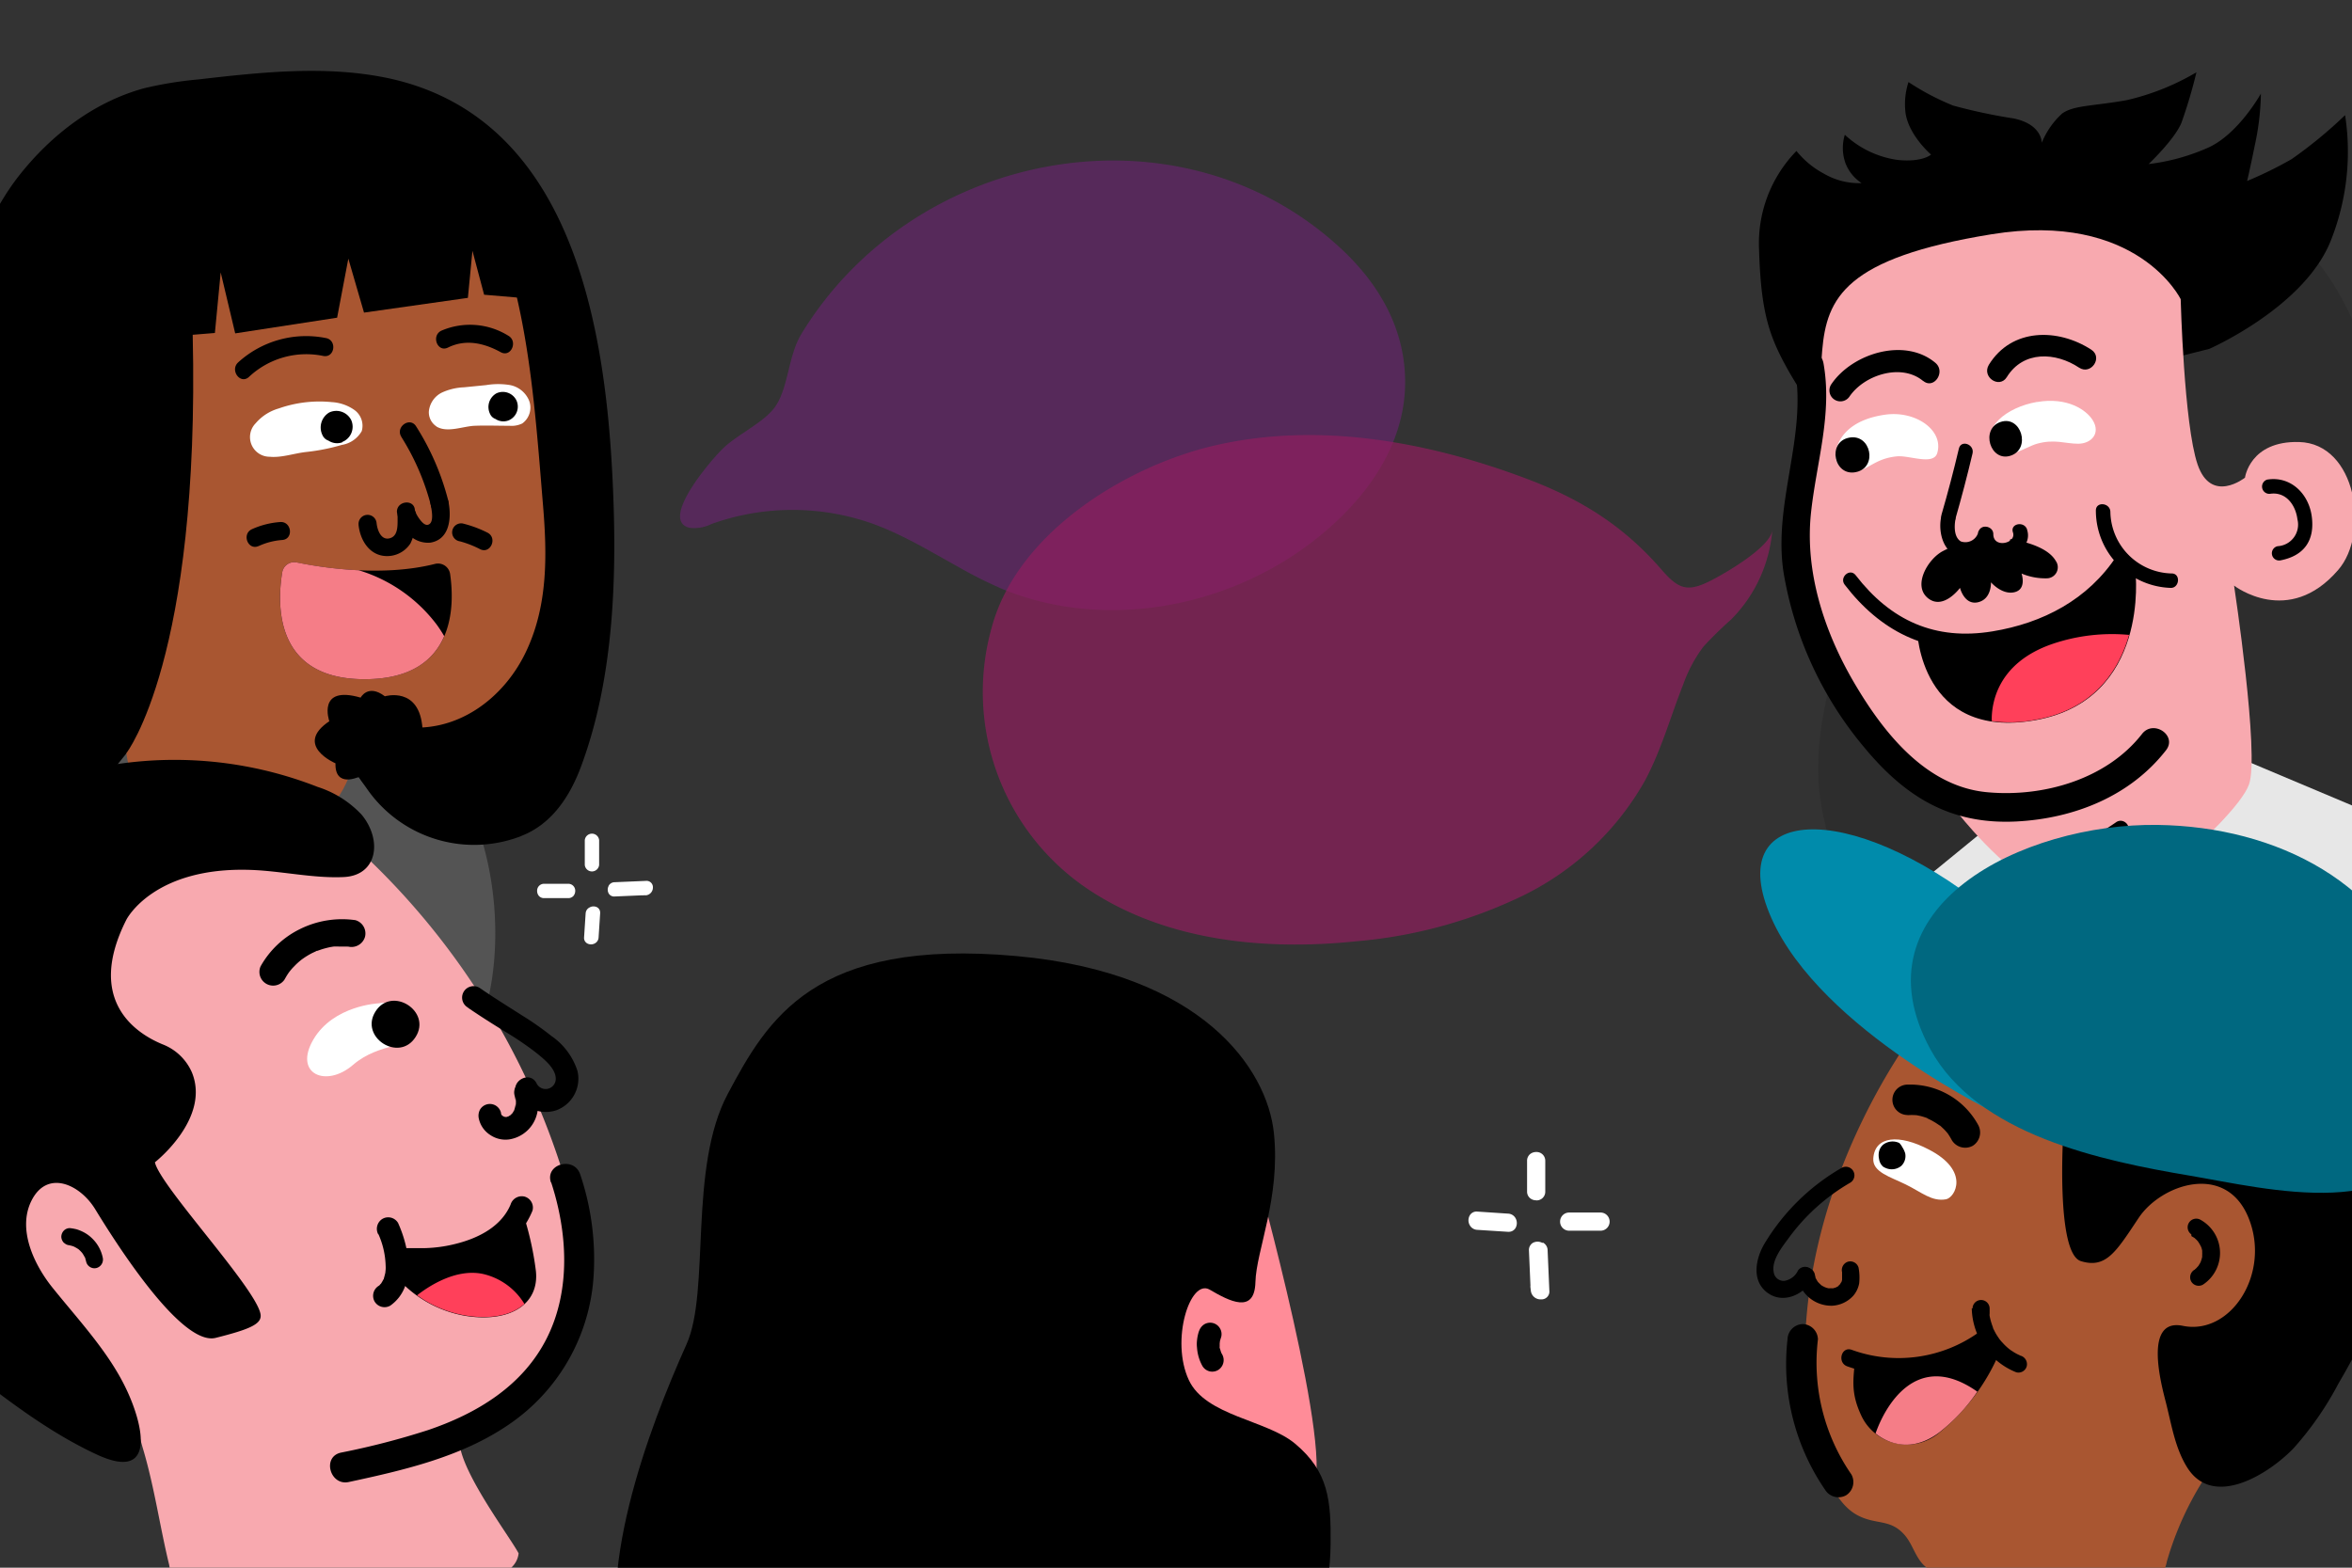 <svg id="Layer_1" data-name="Layer 1" xmlns="http://www.w3.org/2000/svg" viewBox="0 0 300 200"><rect x="0" y="0" width="300" height="200" fill="#333333" stroke="none"/><defs><style>.cls-1{fill:#e7e7e7;}.cls-1,.cls-10,.cls-11,.cls-12,.cls-14,.cls-15,.cls-2,.cls-3,.cls-4,.cls-5,.cls-6,.cls-7,.cls-8,.cls-9{fill-rule:evenodd;}.cls-2{fill:#fff;}.cls-3{fill:#ff8c98;}.cls-5{fill:#2d2d2d;}.cls-6{fill:#f8a9af;}.cls-7{fill:#ff405a;}.cls-8{fill:#545454;}.cls-9{fill:#a95631;}.cls-10{fill:#f57d87;}.cls-11{fill:#008bab;}.cls-12{fill:#006880;}.cls-13{opacity:0.68;}.cls-14{fill:#66256d;}.cls-15{fill:#911e5e;}</style></defs><title>Website Illustrations</title><g id="business_spot_hero_spot_hero_promo" data-name="business/spot_hero/spot_hero_promo"><path id="Fill-6" class="cls-1" d="M303.89,146.83c1.16-17.31,1.3-32.81,1.14-48.58-10.77-2.09-42.59-6.61-61.74,7.83,0,0-2,36.74,6.21,44.27,5.88,5.37,36.95.56,54.32-2.65,0-.29.05-.58.07-.87"/><path id="Fill-34" class="cls-2" d="M73.37,113.66a.88.88,0,0,0-.89-.91H69.4a.88.88,0,0,0-.89.91,1,1,0,0,0,.22.63.87.87,0,0,0,.67.29h3.08a.87.87,0,0,0,.67-.29,1,1,0,0,0,.22-.63"/><path id="Fill-36" class="cls-2" d="M74.7,116.5l-.2,3.08a.8.8,0,0,0,.34.74,1,1,0,0,0,1,.05.9.9,0,0,0,.51-.77l.2-3.08v-.07a.78.78,0,0,0-.35-.68,1,1,0,0,0-1,0,.89.89,0,0,0-.5.77"/><path id="Fill-38" class="cls-2" d="M74.59,107.18v3.17a.92.92,0,0,0,1.83,0v-3.17a.92.92,0,0,0-1.83,0"/><path id="Fill-40" class="cls-2" d="M77.65,113a1,1,0,0,0,0,1,.8.8,0,0,0,.75.37l3.49-.15h0a.56.56,0,0,0,.19,0l.33,0a1,1,0,0,0,.87-1v-.08a.81.81,0,0,0-.89-.76l-4,.17a.87.87,0,0,0-.77.48"/><path id="Fill-42" class="cls-2" d="M195.94,153.14A1.1,1.1,0,0,0,197.1,152v-3.9a1.11,1.11,0,0,0-1.16-1.13,1.21,1.21,0,0,0-.79.28,1.1,1.1,0,0,0-.37.85V152a1.09,1.09,0,0,0,.37.85,1.21,1.21,0,0,0,.79.28"/><path id="Fill-44" class="cls-2" d="M192.34,154.83l-3.9-.26a1,1,0,0,0-.94.44,1.25,1.25,0,0,0-.06,1.24,1.15,1.15,0,0,0,1,.65l3.9.25h.08a1,1,0,0,0,.86-.44,1.27,1.27,0,0,0,.06-1.24,1.14,1.14,0,0,0-1-.64"/><path id="Fill-46" class="cls-2" d="M204.15,154.69h-4a1.16,1.16,0,0,0,0,2.32h4a1.16,1.16,0,0,0,0-2.32"/><path id="Fill-48" class="cls-2" d="M196.74,158.57a1.27,1.27,0,0,0-1.24,0,1.07,1.07,0,0,0-.48,1l.19,4.42V164a.94.94,0,0,0,0,.25l.05.42a1.24,1.24,0,0,0,1.26,1.1h.1a1,1,0,0,0,1-1.13l-.22-5.12a1.11,1.11,0,0,0-.61-1"/><path id="Fill-58" class="cls-3" d="M160.13,149.08s-27.93,22.72-27.3,27.15c.48,3.37,18.33,11.7,28.25,14h6.21c3.32-3.45-7.16-41.1-7.16-41.1"/><path id="Fill-60" class="cls-4" d="M151.64,176.07c-2.37-5.06.16-13,2.66-11.54s5.72,3.16,5.83-.95,3.21-10.75,2.36-19-9.2-20.47-32.86-22.61c-25.83-2.33-31.74,8.1-36.8,17.58s-2.21,25.14-5.26,31.94c-4.82,10.73-12.08,29.92-7.71,41.72,1.87,5,5.59,9.19,9.76,12.57,17.92,14.5,45.8,14.93,64.15,1,9.26-7,15.84-18,15.95-29.75.06-5.63-.26-9.28-4.53-12.85C161.57,181.14,153.79,180.66,151.64,176.07Z"/><path id="Fill-62" class="cls-5" d="M235.25,81.68S231.3,91,232,100.23s6.25,17.83,6.25,17.83l16.15-13.2-5.52-7.5Z"/><path id="Fill-64" class="cls-5" d="M304.5,61.42c0-2.75-.13-5.56-.38-8.36-.4-1.65-1-3.73-1.85-6.46-4.57-14.32-11.42-17.43-11.42-17.43L275.48,41.23l9.29,55.11L305,104.86c.12-17.07-.33-24.73-.52-43.44"/><path id="Fill-66" class="cls-4" d="M281.79,44.51s12.31-5.38,15.58-14a30.67,30.67,0,0,0,1.75-15.82,56.81,56.81,0,0,1-6.82,5.61,50.11,50.11,0,0,1-5.68,2.79s.24-.91,1-4.63a33.15,33.15,0,0,0,.76-6.52s-2.83,5.11-6.67,6.87a26.25,26.25,0,0,1-7.65,2.12s3.34-3.17,4.19-5.28a63.59,63.59,0,0,0,1.91-6.43,31.24,31.24,0,0,1-8.86,3.55c-4.26.77-6.77.64-8.27,1.71a10.23,10.23,0,0,0-2.6,3.74s.07-2.35-3.59-3.11a69.91,69.91,0,0,1-7.71-1.64,32,32,0,0,1-5.7-3,9.08,9.08,0,0,0-.37,4c.46,2.87,3.25,5.25,3.25,5.25s-1.07,1-4.22.69a12.36,12.36,0,0,1-6.78-3.22,5.76,5.76,0,0,0,.09,3.65,5.32,5.32,0,0,0,2.05,2.52,8.87,8.87,0,0,1-4.78-1.19,11.36,11.36,0,0,1-3.53-2.91,16.87,16.87,0,0,0-4.77,12.59c.24,8.13,1.31,11.15,3.87,15.66a77.42,77.42,0,0,0,6.06,8.91Z"/><path id="Fill-68" class="cls-6" d="M249.64,103.61s5.73,7.38,10.77,9.65c3.17,1.42,11.08,2.26,16.27-2.18,4.16-3.56,9.28-8.48,10.18-11,1.38-3.74-1.9-25.37-1.9-25.37s6.93,5.39,13.28-2c4.05-4.67,2.34-16.14-5-16.32-6.28-.16-6.89,4.55-6.89,4.55s-4.31,3.42-6.05-1.7-2.15-21.07-2.15-21.07S272.66,26.86,254,29.89,233,38,232.42,44.74s.37,12.35-1.8,19.83-2.26,10.23,2.08,19.51c7.06,15.06,16.94,19.53,16.94,19.53"/><path id="Fill-70" class="cls-4" d="M258.56,67.6c.59,1.81-1.21,3.39-2.88,3.58A3,3,0,0,1,252.4,68c0-1.19,1.85-1,1.85.15,0,1.86,3,1.17,2.5-.24-.37-1.13,1.45-1.47,1.81-.35"/><path id="Fill-72" class="cls-4" d="M254.12,68.18A3.58,3.58,0,0,1,250,71c-2.11-.44-2.75-3-2.44-4.84.2-1.16,2.05-1,1.85.15-.15.86-.17,2.23.69,2.76a1.71,1.71,0,0,0,2.18-1c.16-1.17,2-1,1.84.15"/><path id="Fill-74" class="cls-4" d="M251.6,57.84q-1,4.24-2.21,8.44c-.33,1.15-2.08.52-1.75-.62q1.22-4.2,2.22-8.44c.28-1.16,2-.53,1.74.62"/><path id="Fill-76" class="cls-4" d="M265.2,46.91c-3-2-7.13-2.2-9.23,1.2-.94,1.52-3.23,0-2.29-1.57,2.91-4.72,8.82-4.69,13.08-1.92,1.5,1-.06,3.26-1.56,2.29"/><path id="Fill-78" class="cls-4" d="M245.3,48.61c-2.76-2.31-7.52-.8-9.41,2A1.39,1.39,0,0,1,233.6,49c2.67-3.92,9.35-6,13.26-2.71,1.36,1.14-.19,3.44-1.56,2.3"/><path id="Fill-80" class="cls-4" d="M256.38,68.78s4.56.55,5.83,2.77a1.41,1.41,0,0,1-1.14,2.23,7.82,7.82,0,0,1-3.22-.61s.7,2-.9,2.38-3-1.26-3-1.26.11,2.12-1.64,2.54S250,75,250,75s-2.13,2.91-4.1,1.3,0-5,1.93-6,2.2-.76,2.2-.76.91,1.53,2.69-.39a2.3,2.3,0,0,0,2.13.93,1.56,1.56,0,0,0,1.57-1.28"/><path id="Fill-82" class="cls-4" d="M232.58,46.3c1.18,6.54-.91,12.73-1.59,19.18-.79,7.53,1.72,15.15,5.49,21.59s9.2,13.29,17,14c7.13.66,15.22-1.64,19.74-7.44,1.46-1.87,4.52.2,3.06,2.08-4.59,5.89-11.75,8.71-19.07,9.09-8.42.43-14.2-3.13-19.44-9.47A46.56,46.56,0,0,1,227.49,73c-1.34-8.82,3-17.31,1.45-26-.42-2.34,3.21-3,3.64-.69"/><path id="Fill-84" class="cls-4" d="M289.22,61.18c3-.46,5.28,1.85,5.65,4.73.4,3.06-1,5-4,5.58a.92.92,0,0,1-.34-1.81,2.76,2.76,0,0,0,2.51-3.43c-.23-1.82-1.47-3.56-3.5-3.25a.93.93,0,0,1-.34-1.82"/><path id="Fill-86" class="cls-2" d="M259.81,51.29c3.87-.67,6.31,1,7.12,2.32,1.05,1.7-.21,3-1.86,3s-3-.63-5.25,0c-1.53.43-4.33,2.49-5.46.81-1.85-2.76,1.57-5.47,5.45-6.14"/><path id="Fill-88" class="cls-2" d="M240.48,52.9c-4.7.66-6,3.13-6.29,4.58a2.17,2.17,0,0,0,2.66,2.66c1.61-.38,2.47-1.66,5.1-1.92,1.58-.16,4.67,1.2,5.15-.43.85-2.87-2.72-5.43-6.62-4.89"/><path id="Fill-90" class="cls-4" d="M236.73,60.23c-2.81.59-3.72-3.81-.9-4.39s3.72,3.81.9,4.39"/><path id="Fill-92" class="cls-4" d="M256.47,58.13c-2.62.87-3.91-3.42-1.29-4.3s3.91,3.42,1.29,4.3"/><path id="Fill-94" class="cls-4" d="M271.51,72c-4.18,6.37-11,9.64-18.38,10.59s-13.34-2.13-17.84-8c-.72-.94.67-2.16,1.4-1.21,4.49,5.82,10.15,8.36,17.43,7.17,6.45-1.05,12.21-4.06,15.86-9.62.66-1,2.18,0,1.53,1"/><path id="Fill-96" class="cls-4" d="M276.84,75a9.87,9.87,0,0,1-9.51-9.87c0-1.18,1.81-1,1.85.16A8,8,0,0,0,277,73.16c1.19,0,1,1.9-.15,1.84"/><path id="Fill-98" class="cls-4" d="M271.13,106.28a24,24,0,0,1-4.6,2.77,15.36,15.36,0,0,1-6.21.8c-1.19,0-1-1.89.15-1.85,3.81.14,6.42-1,9.45-3.11,1-.67,2.19.72,1.21,1.39"/><path id="Fill-100" class="cls-4" d="M244.52,80.4s.39,14.08,15.07,11.48S272.38,73,272.38,73L270.47,72s-8.09,13.82-26,8.38"/><path id="Fill-102" class="cls-7" d="M271.59,81a23.61,23.61,0,0,0-9.77,1.14C254.57,84.62,254,90,254.05,92a17,17,0,0,0,5.54-.16c7.55-1.33,10.71-6.36,12-10.91"/><path id="Fill-104" class="cls-8" d="M50.94,92.65c-7.7-4.39-17.72-4.93-26.36-5.34-4.84-.22-9.69-.23-14.54-.12-5.55.14-8.35.26-13.18,3.21a2.81,2.81,0,0,0-.9.74,2.71,2.71,0,0,0-.31,1.47c-.23,10.83,1.22,21.61,2.67,32.35a28.21,28.21,0,0,0,1,5.08,2.65,2.65,0,0,0,.89,1.42c1.51,1,3.51-1.29,5.22-.68-2.16,2,3.92,2.23,4.82,2.35q4.23.59,8.47,1.13c5.58.7,11.18,1.34,16.78,1.81,5.86.5,17,2.85,22.35-.62,7.58-4.89,8.53-34-6.92-42.8"/><path id="Fill-106" class="cls-4" d="M66.46,106.66c3.7-1.42,6-4.68,7.46-8.37,4.52-11.73,4.82-25.43,4.18-37.82C77.07,40.69,72.56,15,49.64,10c-8-1.71-16.29-.79-24.41.14a48,48,0,0,0-6.85,1.12C12,13,6.53,17.21,2.45,22.38-1.29,27.13-3,32.56-5.94,37.69a57.68,57.68,0,0,0-6.43,14.46,74.75,74.75,0,0,0-.78,36.25c1.18,5,3.15,10.28,7.39,13.25,5.54,3.9,15.76,2,20-3.19l1.91-2.38,29.61,3.08L47.07,101a16.62,16.62,0,0,0,19.39,5.67"/><path id="Fill-108" class="cls-9" d="M67.28,38.07s3.35,32.34,2.32,38.25S67.05,93,50.05,94l-4.5.07s.1,13.27-14.42,12.78-15-10.78-15-10.78S25.53,84,24.58,42.71l2.83-.23.74-7.73L30,42.53l13-2L44.43,33l2,6.88L59.68,38l.58-6,1.49,5.6Z"/><path id="Fill-110" class="cls-2" d="M34.49,58.27A2.51,2.51,0,0,1,32.61,54a6.05,6.05,0,0,1,2.94-1.89,15.68,15.68,0,0,1,6.76-.81,5.56,5.56,0,0,1,2.89,1A2.47,2.47,0,0,1,46.14,55a3.58,3.58,0,0,1-2.54,1.76,25.66,25.66,0,0,1-4.52.9c-1.51.16-3.06.73-4.59.62"/><path id="Fill-112" class="cls-2" d="M55.64,54.38a2.16,2.16,0,0,1-.94-1.87,3,3,0,0,1,1.67-2.43,7.47,7.47,0,0,1,2.82-.67L62,49.13a9.36,9.36,0,0,1,3.08,0,3.32,3.32,0,0,1,2.37,1.89,2.49,2.49,0,0,1-.83,3,3.11,3.11,0,0,1-1.62.3c-1.49,0-3-.06-4.47,0s-3.48.93-4.85.1"/><path id="Fill-114" class="cls-4" d="M43.66,56.43a2,2,0,0,1-1.77-.22,1.27,1.27,0,0,1-.75-.68A2.22,2.22,0,0,1,42,52.62a2.12,2.12,0,0,1,2.81,1,2.09,2.09,0,0,1-1.17,2.77"/><path id="Fill-116" class="cls-4" d="M64.82,53.65a1.82,1.82,0,0,1-1.62-.2,1.17,1.17,0,0,1-.68-.62,2,2,0,0,1,.8-2.65,1.93,1.93,0,0,1,2.57.94,1.9,1.9,0,0,1-1.07,2.53"/><path id="Fill-118" class="cls-4" d="M45.73,66.92c.21,2.17,1.61,4.27,4.06,4a3.52,3.52,0,0,0,2.56-1.59A6.6,6.6,0,0,0,53,66c.07-1.47-2.21-1.83-2.28-.35-.05,1,.21,2.63-.94,3s-1.66-1-1.75-1.95a1.15,1.15,0,0,0-2.29.27"/><path id="Fill-120" class="cls-4" d="M50.63,65.32a4.71,4.71,0,0,0,1.17,2.46,3.41,3.41,0,0,0,3.08,1.45c2.49-.39,2.72-3.17,2.33-5.17-.28-1.44-2.58-1.19-2.29.27.11.59.52,2.36-.31,2.61-.45.14-.89-.44-1.12-.75a4.25,4.25,0,0,1-.44-.74c0-.12-.09-.24-.13-.36,0,.14,0,.07,0,0-.07-1.48-2.37-1.21-2.29.27"/><path id="Fill-122" class="cls-4" d="M51.19,55.74A30.91,30.91,0,0,1,55,64.62c.39,1.44,2.54.58,2.15-.85a32.66,32.66,0,0,0-4.09-9.4c-.81-1.24-2.67.13-1.86,1.37"/><path id="Fill-124" class="cls-4" d="M33,69.66a8.74,8.74,0,0,1,3-.77c1.48-.11,1.21-2.4-.27-2.29a10.61,10.61,0,0,0-3.59.91c-1.35.61-.51,2.76.85,2.15"/><path id="Fill-126" class="cls-4" d="M58.66,69.06a12.86,12.86,0,0,1,2.57,1c1.33.67,2.27-1.44.94-2.11A14.75,14.75,0,0,0,59,66.78a1.15,1.15,0,0,0-.35,2.28"/><path id="Fill-128" class="cls-4" d="M65.92,37.9c2,8.64,2.62,17.83,3.35,26.65.51,6.16.61,12.45-2,18.21-2.85,6.37-9.19,11.08-16.36,9.88-2.2-.36-2.72,3.06-.52,3.43,15,2.48,22.61-13,22.63-25.6a153.75,153.75,0,0,0-1.38-17,132.1,132.1,0,0,0-2.31-16c-.51-2.14-4-1.77-3.44.4"/><path id="Fill-130" class="cls-4" d="M37.83,71.76c3.19.65,10.93,1.88,17.66.18a1.56,1.56,0,0,1,1.92,1.27c.58,4,.76,13.37-10.81,13.44C34.87,86.71,35.34,76.92,36,73a1.55,1.55,0,0,1,1.83-1.25"/><path id="Fill-132" class="cls-10" d="M56.68,81.12c-1.28,3-4.12,5.5-10.08,5.53C34.87,86.71,35.35,76.92,36,73a1.55,1.55,0,0,1,1.83-1.25,52.13,52.13,0,0,0,7.92,1,19.53,19.53,0,0,1,10,7c.32.45.63.92.91,1.41"/><path id="Fill-134" class="cls-4" d="M31.75,48.09a10.68,10.68,0,0,1,9.48-2.68c1.46.29,1.8-2,.35-2.28a12.88,12.88,0,0,0-11.2,3.1c-1.09,1,.27,2.86,1.37,1.86"/><path id="Fill-136" class="cls-4" d="M57.14,44.34c2.27-1.12,4.61-.57,6.73.59,1.31.72,2.24-1.4.95-2.11a9.25,9.25,0,0,0-8.53-.63c-1.32.65-.49,2.81.85,2.15"/><path id="Fill-138" class="cls-4" d="M42,92s-1.61-4.63,4-3c0,0,.93-1.81,3.09-.17,0,0,4.44-1.34,4.8,4.14,0,0,2.89,4.32-2.57,5.22,0,0-3.13,5.16-5.53.91,0,0-3.09,1.49-3-1.72,0,0-5.41-2.3-.74-5.4"/><path id="Fill-140" class="cls-6" d="M59.16,182.29c1-.82,2.86-1.19,4.47-2.08a19.84,19.84,0,0,0,5.9-4.92c5.66-7,5-16.72,2.51-24.89a94.57,94.57,0,0,0-27-42.62s-7.28-4.61-22.08-3.86a35.27,35.27,0,0,0-16.61,4.61c-5.22,3.18-5.88,10.28-7,15.93A78.81,78.81,0,0,0-2,141.39c.28,10.87,3.35,22.51,11.89,29.23a39,39,0,0,1,3.47,2.77c3.24,3.22,3.67,7.37,4.89,11.47,1.46,4.93,2.12,9.8,3.33,14.79a4.82,4.82,0,0,0,1.68,3c1.34.91,3.13.44,4.69,0,10.31-2.66,21.16-1.07,31.81-1.08,2.66,0,6.09-.77,6.39-3.4C64.83,195.66,56.34,184.63,59.16,182.29Z"/><path id="Fill-142" class="cls-4" d="M70.31,150.87c2.07,6.35,2.52,13.67-.54,19.8s-8.93,9.66-15.19,11.78a98.08,98.08,0,0,1-11.09,2.87c-2.44.53-1.4,4.27,1,3.75,7.07-1.52,14.47-3.22,20.51-7.4a24.79,24.79,0,0,0,10.73-19.13,33.82,33.82,0,0,0-1.72-12.7c-.77-2.37-4.52-1.35-3.74,1"/><path id="Fill-144" class="cls-4" d="M6.66,164.23c-2.31-2.89-4.45-7.37-2.67-11,2-4.08,6.19-2.15,8.13,1,3.05,5,11.11,17.52,15.39,16.45s5.74-1.73,5.74-2.81c0-2.91-12.86-16.54-13.49-19.59,0,0,7.12-5.57,4.72-11.46a6.71,6.71,0,0,0-3.75-3.59c-3.23-1.33-9.89-5.46-4.61-15.9,0,0,3.42-6.78,15.86-6.35,3.88.13,8,1.1,11.89.91,4.3-.22,4.91-4.72,2.27-7.94a13.18,13.18,0,0,0-5.63-3.56,50,50,0,0,0-37.41.37,44.57,44.57,0,0,0-24.94,27.55C-25.5,140.57-23,154.61-15,164.57c3.43,4.24,7.72,7.69,12,11,4.84,3.74,9.8,7.42,15.36,10,7.55,3.5,6-3.62,3.74-8.37S10,168.39,6.66,164.23Z"/><path id="Fill-146" class="cls-4" d="M8.92,158.85H9l-.29,0a3.59,3.59,0,0,1,.92.26L9.33,159a3.64,3.64,0,0,1,.81.47l-.22-.17a3.8,3.8,0,0,1,.66.67l-.17-.22a3.92,3.92,0,0,1,.48.82c0-.09-.08-.18-.11-.27A4.6,4.6,0,0,1,11,161a1.09,1.09,0,0,0,.5.65,1.07,1.07,0,0,0,.84.11,1.12,1.12,0,0,0,.76-1.34,4.74,4.74,0,0,0-1.39-2.47,4.48,4.48,0,0,0-1.16-.81,5.28,5.28,0,0,0-.78-.31,6.31,6.31,0,0,0-.85-.15,1.06,1.06,0,0,0-.78.32,1.16,1.16,0,0,0-.32.77,1.14,1.14,0,0,0,.32.77l.23.17a1,1,0,0,0,.55.15"/><path id="Fill-148" class="cls-4" d="M48.25,157.41a10.55,10.55,0,0,1,.94,4.07,3.85,3.85,0,0,1,0,.48c0,.08-.08.59,0,.22-.06.31-.14.61-.23.92-.06.15,0,.14,0,0a1.36,1.36,0,0,1-.1.21c-.07.14-.15.27-.23.4s-.09.12,0,0a1.29,1.29,0,0,1-.16.17c0,.05-.1.11-.16.16.14-.11.15-.11,0,0a1.49,1.49,0,0,0-.53,2,1.47,1.47,0,0,0,2,.53c3.38-2.4,2.45-7.32,1-10.54a1.46,1.46,0,0,0-2-.53,1.49,1.49,0,0,0-.52,2"/><path id="Fill-150" class="cls-4" d="M50.73,162a20.07,20.07,0,0,0,8.58-.55c3.79-1,7.07-3.25,8.61-7a1.46,1.46,0,0,0-1-1.79,1.49,1.49,0,0,0-1.79,1c-1.17,2.8-4.07,4.28-6.91,5a17.72,17.72,0,0,1-4,.57c-.57,0-1.14,0-1.72,0l-.69,0c-.11,0-.47-.08,0,0l-.28,0a1.46,1.46,0,1,0-.78,2.81"/><path id="Fill-152" class="cls-4" d="M36.27,125c.12-.21.24-.42.37-.63l.16-.24s.26-.36.13-.17l.13-.17.24-.28.46-.47c.17-.16.35-.33.54-.48l.17-.14.17-.12a9.66,9.66,0,0,1,1.19-.72l.6-.28c-.23.1-.1,0,.06,0l.34-.12a10.61,10.61,0,0,1,1.34-.36l.36-.06c-.15,0-.23,0,0,0a5.84,5.84,0,0,1,.73,0H44l.29,0c.06,0,.55.06.11,0a1.8,1.8,0,0,0,2.15-1.22,1.76,1.76,0,0,0-1.22-2.15,12.08,12.08,0,0,0-7.09,1.15,11.61,11.61,0,0,0-5,4.74,1.75,1.75,0,0,0,3,1.76"/><path id="Fill-154" class="cls-4" d="M59.67,128.55c1.62,1.11,3.28,2.16,5,3.21a41.59,41.59,0,0,1,3.56,2.42c1,.81,2.85,2.18,2.64,3.67a1.29,1.29,0,0,1-2.45.32c-.89-1.65-3.41-.18-2.51,1.47a4.22,4.22,0,0,0,5.06,2,4.29,4.29,0,0,0,2.69-5,8.6,8.6,0,0,0-3.31-4.46,38.84,38.84,0,0,0-3.75-2.63c-1.82-1.16-3.64-2.29-5.41-3.51a1.46,1.46,0,1,0-1.47,2.52"/><path id="Fill-156" class="cls-4" d="M65.62,139.7c.06.23.11.47.15.71,0-.13,0-.26,0-.39a4.9,4.9,0,0,1,0,1.21c0-.13,0-.26,0-.38a3.67,3.67,0,0,1-.24.92l.15-.34a3.85,3.85,0,0,1-.41.71l.22-.29a3.26,3.26,0,0,1-.52.53l.29-.23a3.36,3.36,0,0,1-.57.35l.34-.15a2.45,2.45,0,0,1-.64.18l.39-.05a3,3,0,0,1-.52,0l.39.05a2.64,2.64,0,0,1-.55-.15l.34.15a3,3,0,0,1-.49-.29l.29.23a2.32,2.32,0,0,1-.35-.35l.22.29a2.22,2.22,0,0,1-.25-.42l.15.35a1.62,1.62,0,0,1-.12-.43,1.49,1.49,0,0,0-.67-.87,1.46,1.46,0,0,0-2,.53,1.66,1.66,0,0,0-.15,1.12,3.32,3.32,0,0,0,1.48,2.12,3.47,3.47,0,0,0,2.41.55A4.33,4.33,0,0,0,68.52,142a6.34,6.34,0,0,0-.09-3.09,1.46,1.46,0,0,0-2.81.78"/><path id="Fill-158" class="cls-9" d="M303.89,146.83c.11-1.55.2-3.08.29-4.61l-58.6-12.36s-16.4,19.86-15.32,45.69c.2,4.75,1.92,15.23,6.65,17.75,2.42,1.29,4.2.41,6.05,2.56,1.24,1.44,1.48,3.6,3.38,4.48a5.78,5.78,0,0,0,2.11.41l23.24,1.51c1.26.08,2.68.11,3.59-.76a4.94,4.94,0,0,0,1.11-2.31,40.38,40.38,0,0,1,7.91-14.83c3.38-4,8.08-6,11.25-10.09C301.45,166.63,303.27,156.23,303.89,146.83Z"/><path id="Fill-160" class="cls-4" d="M228,170.86a28.34,28.34,0,0,0,4.8,19.21,2,2,0,0,0,2.66.7,2,2,0,0,0,.69-2.66,25.07,25.07,0,0,1-4.27-17.25,2,2,0,0,0-1.94-1.94,2,2,0,0,0-1.94,1.94"/><path id="Fill-162" class="cls-4" d="M235.61,174.31a19.56,19.56,0,0,0,17.94-2.49c1.12-.81,0-2.71-1.11-1.88a17.55,17.55,0,0,1-16.24,2.27c-1.33-.49-1.9,1.62-.59,2.1"/><path id="Fill-164" class="cls-4" d="M251.5,166.9a9,9,0,0,0,5.67,8.17,1.09,1.09,0,0,0,1.34-.76,1.13,1.13,0,0,0-.76-1.35c-.31-.12.18.1-.12-.05l-.23-.11c-.16-.07-.3-.16-.45-.24l-.48-.31-.13-.1c.09.08-.12-.09-.13-.1a6.91,6.91,0,0,1-.78-.75,4.32,4.32,0,0,1-.34-.39c-.07-.09.07.1-.05-.06l-.17-.25a6.66,6.66,0,0,1-.52-.89l-.14-.28,0-.07c-.06-.16-.12-.32-.17-.48a7.53,7.53,0,0,1-.26-1s-.05-.35,0-.12a1.36,1.36,0,0,1,0-.2c0-.21,0-.41,0-.62a1.09,1.09,0,0,0-2.18,0"/><path id="Fill-166" class="cls-4" d="M236.57,173.94c-.21,2.23-.44,3.89.8,6.57a6.41,6.41,0,0,0,10,2.26A26.42,26.42,0,0,0,255,172.63s-.86-2.58-4-.52-10,3.37-12.58,2.26Z"/><path id="Fill-168" class="cls-4" d="M263.18,144.38s-1,15.51,2.24,16.51,4.52-1.25,7.38-5.53,11.11-7.11,14,0-2.28,15.06-8.4,13.78c-5-1-2.75,7.41-2.15,9.74.72,2.8,1.16,5.82,2.72,8.32,3.34,5.35,10.46.81,13.58-2.44a40.86,40.86,0,0,0,5.71-8.23,122.34,122.34,0,0,0,6.71-13.28,87.41,87.41,0,0,0,4.44-14.07,10.93,10.93,0,0,0,.38-3.41,4,4,0,0,0-1.57-2.94c-2.26-1.5-7.26-.4-10-.26l-11.59.6-21.68,1.12Z"/><path id="Fill-170" class="cls-11" d="M261.49,142.11l-6.25.24s-22.92-10.8-29.3-25.23,9.82-15.31,27.49-1.18,8.06,26.17,8.06,26.17"/><path id="Fill-172" class="cls-12" d="M275.22,105.24c-17.13-.25-38.91,10.42-29,28.62,6,10.95,21.88,14.23,33.06,16.12,9.87,1.67,28.27,6.43,31.73-7,.09-.33.16-.66.22-1,.83-4.76-.49-9.61-1.89-14.24-4.57-15.13-19-22.28-34.13-22.5"/><path id="Fill-174" class="cls-4" d="M279.52,157.7l.37.22c.07.05.16.12,0,0a.86.86,0,0,1,.14.13,2.13,2.13,0,0,1,.3.3c.06.06.13.16,0,0l.11.16a3.35,3.35,0,0,1,.21.36l.11.21c0-.09,0-.09,0,0a3.33,3.33,0,0,1,.13.45,1.16,1.16,0,0,1,0,.18c0-.15,0-.07,0,0a3.09,3.09,0,0,1,0,.43c0,.07,0,.13,0,.2,0-.16,0-.06,0,0s-.07.28-.11.42l-.06.18c-.07.19,0-.05,0,0s-.13.26-.21.39-.07.1-.1.16c-.16.24.08-.08,0,0s-.19.22-.29.32l-.15.13c-.23.2.17-.11-.08.06a1.12,1.12,0,0,0-.39,1.5,1.1,1.1,0,0,0,1.49.39,4.84,4.84,0,0,0-.38-8.31,1.1,1.1,0,0,0-1.11,1.89"/><path id="Fill-176" class="cls-4" d="M234.89,149a27.48,27.48,0,0,0-9.88,9.75c-1.09,1.9-1.61,4.65.41,6.16s4.66.26,5.81-1.72a1.1,1.1,0,0,0-1.89-1.11,2.33,2.33,0,0,1-1.7,1.32,1.27,1.27,0,0,1-1.4-1.09c-.31-1.56,1.1-3.25,1.95-4.42a25.49,25.49,0,0,1,7.8-7,1.09,1.09,0,0,0-1.1-1.89"/><path id="Fill-178" class="cls-4" d="M229.28,163.05a4.4,4.4,0,0,0,4.38,3.53,3.9,3.9,0,0,0,2.75-1.3,3.36,3.36,0,0,0,.73-1.56,6.85,6.85,0,0,0-.08-2,1.1,1.1,0,0,0-1.34-.76,1.12,1.12,0,0,0-.76,1.34c0,.13,0,.14,0,0l0,.16,0,.36c0,.1,0,.2,0,.31s0,.34,0,.11c0,.11-.06.23-.08.34s0,0,0-.08c0,0,0,.09-.07.14a1,1,0,0,1-.12.19c-.13.2.16-.15,0,0l-.16.16c-.14.15.17-.11,0,.05a2,2,0,0,1-.45.24c.27-.07,0,0,0,0l-.27.07c-.28.06.16,0-.06,0h-.47c-.25,0,.19.05,0,0a1.35,1.35,0,0,1-.53-.15l.08,0-.11,0-.21-.12c-.08,0-.15-.1-.23-.15s-.05,0,.06.05l-.12-.1c-.12-.11-.23-.22-.34-.34s.1.15,0,0-.12-.18-.17-.27a2.12,2.12,0,0,1-.11-.21c-.12-.23.06.21,0,0a5.29,5.29,0,0,1-.13-.54,1.1,1.1,0,0,0-1.35-.76,1.11,1.11,0,0,0-.76,1.34"/><path id="Fill-180" class="cls-2" d="M248.22,153c1.16-.22,3.09-3.62-2.18-6.34-3.82-2-6.9-1.74-7.1,1.12-.12,1.74,2.1,2.33,4.14,3.33s3.33,2.22,5.14,1.89"/><path id="Fill-184" class="cls-4" d="M243.29,142.27a7.93,7.93,0,0,1,1.09,0l.21,0c-.57,0-.28,0-.14,0l.53.11c.34.09.67.2,1,.32s-.32-.15-.11,0l.24.11a4.59,4.59,0,0,1,.49.26c.14.08.28.16.41.25l.23.15c.06.05.32.25.07,0s0,0,.06.06l.2.17.36.34c.13.13.25.26.37.4s.11.14.17.21-.29-.41-.07-.1a8.91,8.91,0,0,1,.57.93,2,2,0,0,0,2.65.7,2,2,0,0,0,.7-2.66,9.9,9.9,0,0,0-9-5.15,1.94,1.94,0,1,0,0,3.88"/><path id="Fill-186" class="cls-10" d="M252.23,177.56c-7.83-5.53-11.85,2-13,5.31,1.92,1.55,4.89,2.29,8.09-.1a23,23,0,0,0,4.88-5.21"/><path id="Fill-188" class="cls-2" d="M48.3,128s-5.77.25-8.33,4.62,1.6,6.21,5.05,3.24,7.5-2,7.73-4.45-1.84-3.89-4.45-3.41"/><path id="Fill-190" class="cls-4" d="M53,132.31c2.11-3.28-3-6.56-5.1-3.28s3,6.56,5.1,3.28"/><path id="Fill-192" class="cls-4" d="M50.65,162.94s-.31-1.74,2.85-1.76,10.94-1.83,13-7a39.15,39.15,0,0,1,1.85,7.94c.47,4.19-3.19,6.64-8.87,5.77a14.94,14.94,0,0,1-8.85-4.91"/><path id="Fill-194" class="cls-7" d="M61.53,162.51c-3.51-.7-7,1.7-8.33,2.74a14.68,14.68,0,0,0,6.3,2.6c3.27.5,5.86-.1,7.39-1.5a8.36,8.36,0,0,0-5.36-3.84"/><path id="Fill-196" class="cls-4" d="M152.93,169.82a5.48,5.48,0,0,0-.25,1.19,4,4,0,0,0,0,.92,5.66,5.66,0,0,0,.69,2.34,1.49,1.49,0,0,0,.87.67,1.46,1.46,0,0,0,1.12-.15,1.49,1.49,0,0,0,.53-2,3,3,0,0,1-.2-.4l.15.35a3.88,3.88,0,0,1-.28-1c0,.12,0,.25.05.38a4.13,4.13,0,0,1,0-1.11c0,.13,0,.26-.05.39a4,4,0,0,1,.2-.81,1.46,1.46,0,0,0-.15-1.12,1.45,1.45,0,0,0-2-.52,1.62,1.62,0,0,0-.67.87"/></g><path class="cls-4" d="M240.24,146a1.65,1.65,0,0,0-.56.87,2.2,2.2,0,0,0,0,1,1.59,1.59,0,0,0,.49.95,1.74,1.74,0,0,0,.33.18,1.92,1.92,0,0,0,2-.25,1.74,1.74,0,0,0,.51-1.61,3,3,0,0,0-.37-.79,2.23,2.23,0,0,0-.38-.53A2,2,0,0,0,240.24,146Z"/><g class="cls-13"><path class="cls-14" d="M122.44,72.44c-3.62-2-7.15-4.17-11-5.58a30.59,30.59,0,0,0-20.72,0,4.84,4.84,0,0,1-2.8.47c-3.89-1,3-8.88,4.26-10.08C94,55.43,97.68,53.81,99,51.7c1.59-2.48,1.55-6.38,3.25-9.15,14.52-23.77,48.49-29.89,68.95-10.69,5.05,4.74,8.36,10.81,8,17.91-.45,8.65-6.61,15.79-13.44,20.54-10.93,7.58-25.68,9.91-38,4.79A54.82,54.82,0,0,1,122.44,72.44Z"/></g><g class="cls-13"><path class="cls-15" d="M194.79,61.1c6.93,2.62,12.3,6,17.13,11.56,2.35,2.7,3.46,3,7.07,1,1.6-.87,6.92-4,7.07-6.07A18.24,18.24,0,0,1,220.84,79a49.13,49.13,0,0,0-3.57,3.5,17.92,17.92,0,0,0-2.53,4.7c-1.63,4.11-2.81,8.42-4.89,12.33a36,36,0,0,1-15.74,14.8,60.43,60.43,0,0,1-21.06,5.75c-11.93,1.25-24.67-.07-34.58-6.85a30.3,30.3,0,0,1-12-33.09C129.67,68,143.64,59.41,155.08,56.8,168.25,53.8,182.15,56.33,194.79,61.1Z"/></g></svg>